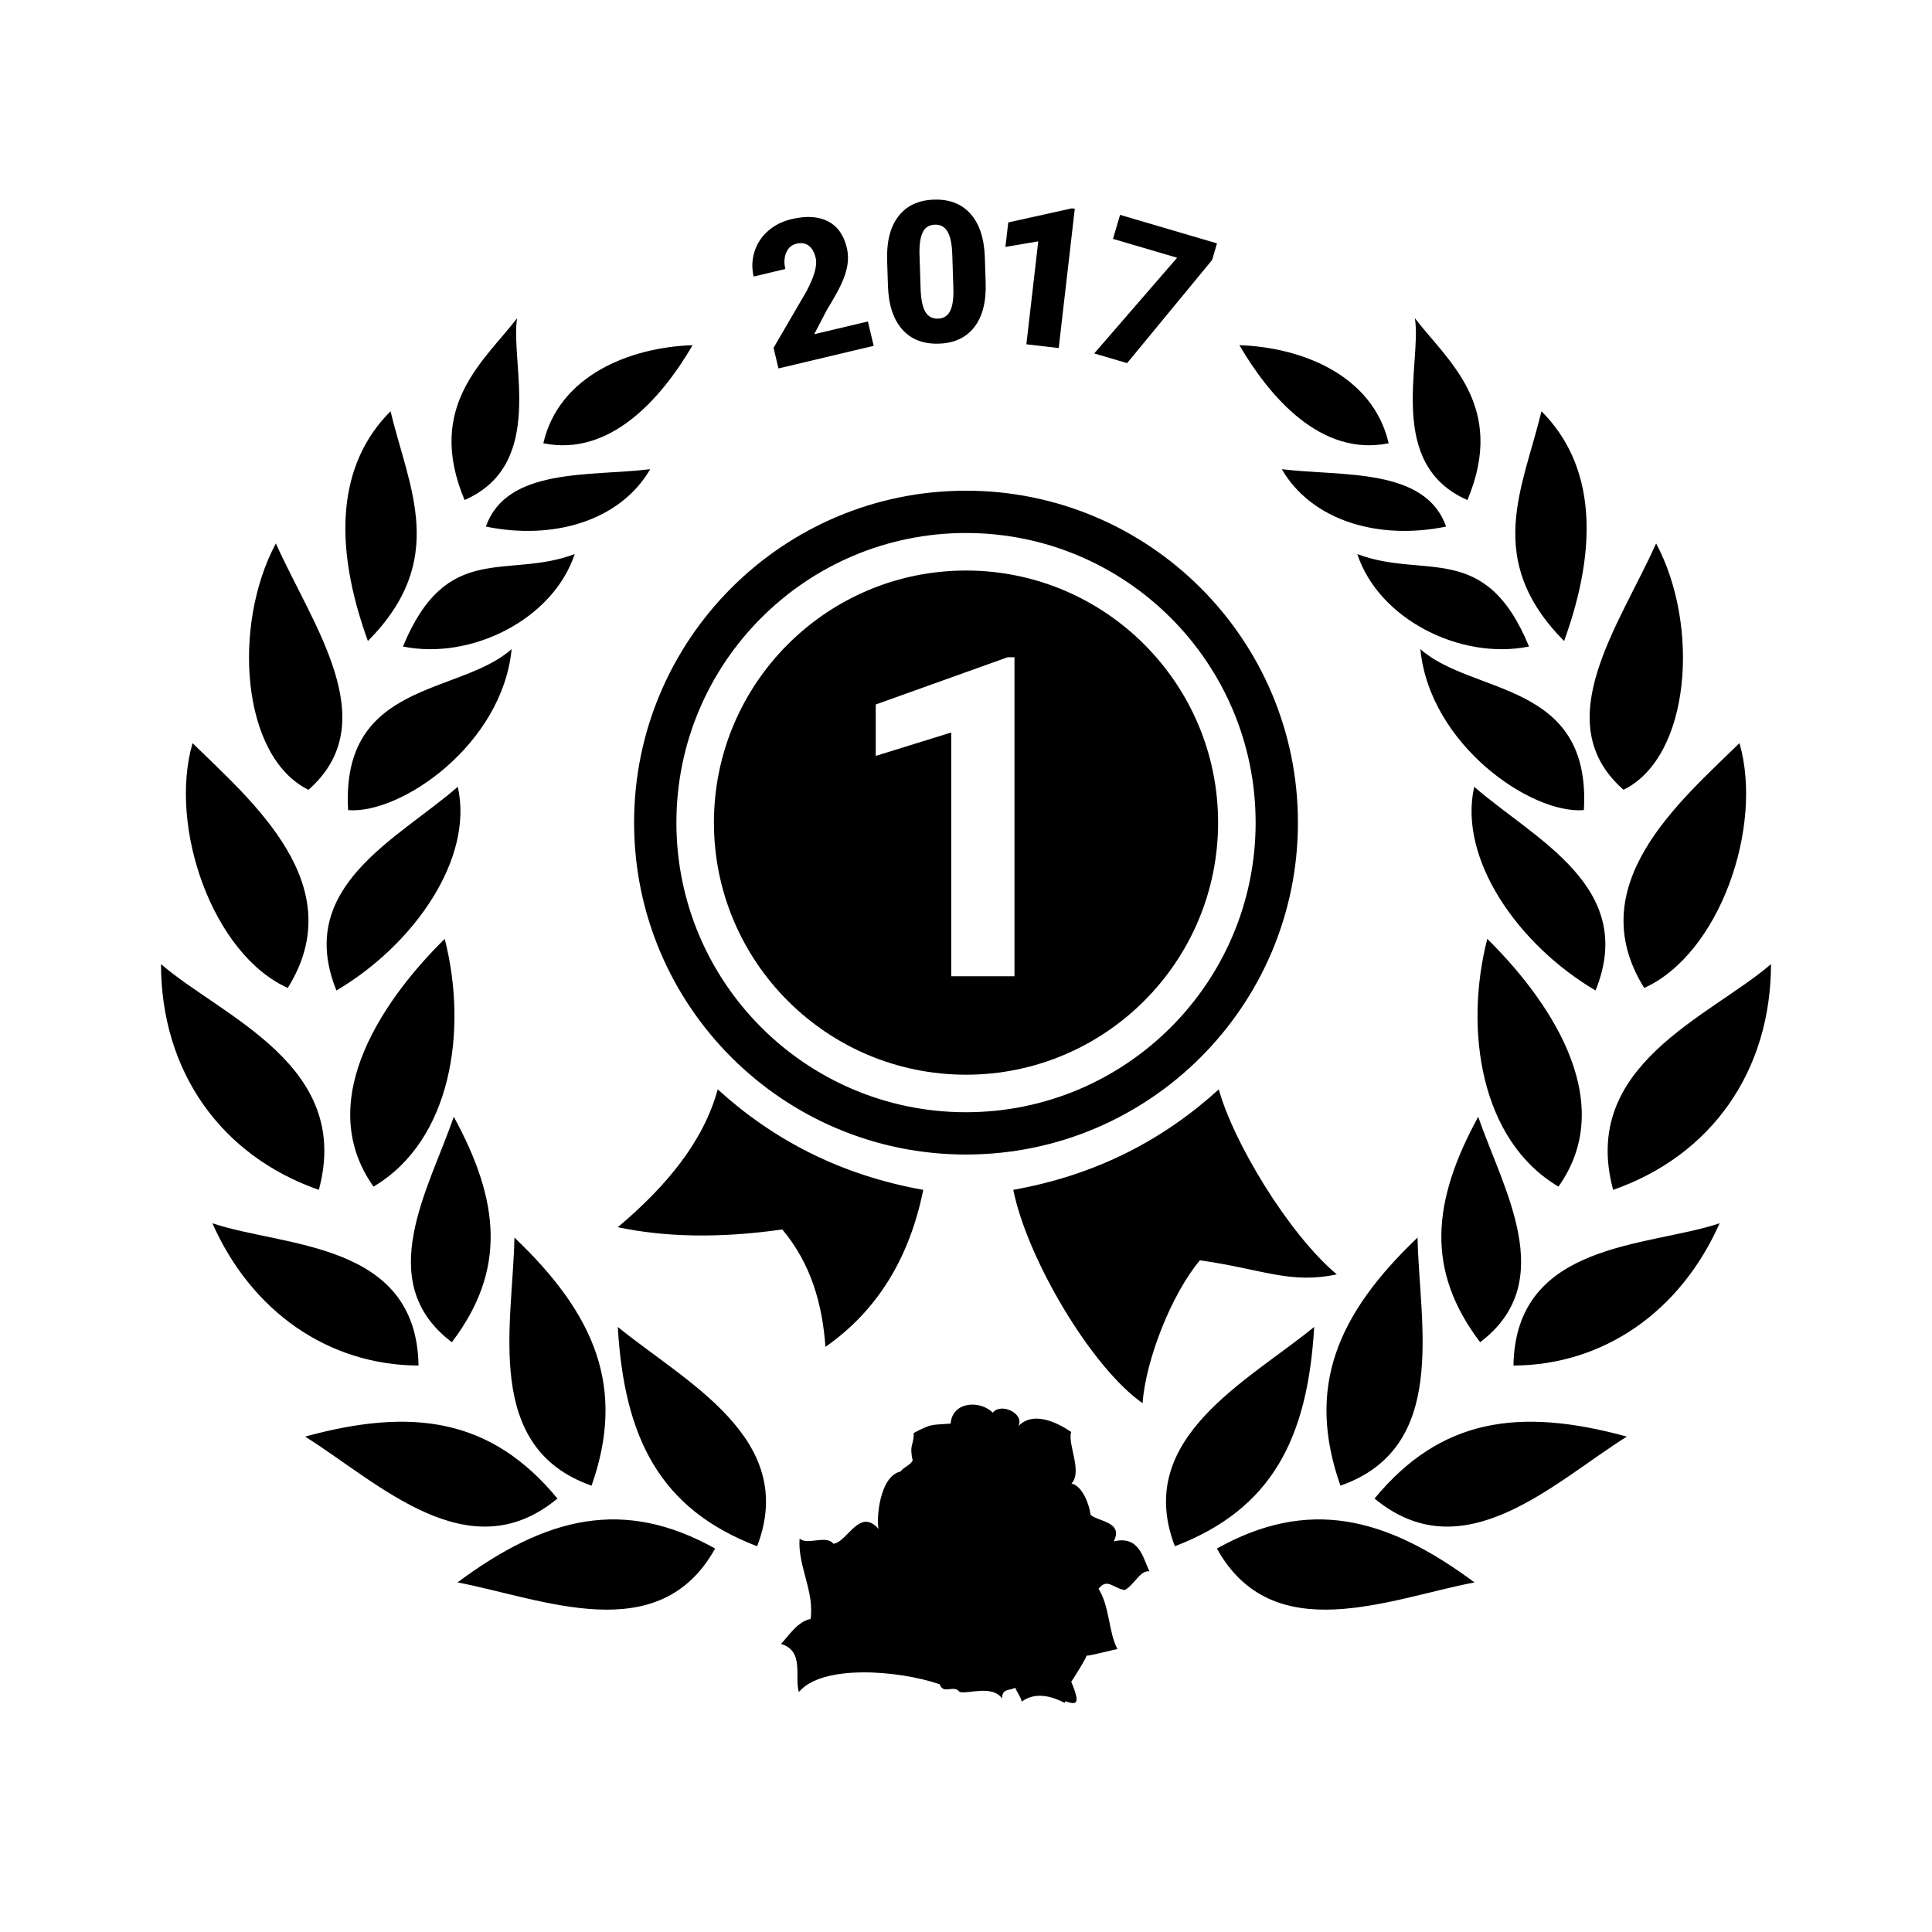 <?xml version="1.0" standalone="no"?>
<!DOCTYPE svg PUBLIC "-//W3C//DTD SVG 1.1//EN" "http://www.w3.org/Graphics/SVG/1.1/DTD/svg11.dtd">
<!--Generator: Xara Designer (www.xara.com), SVG filter version: 6.1.0.18-->
<svg stroke-width="0.501" stroke-linejoin="bevel" fill-rule="evenodd" xmlns:xlink="http://www.w3.org/1999/xlink" xmlns="http://www.w3.org/2000/svg" version="1.1" overflow="visible" width="144pt" height="144pt" viewBox="0 0 144 144">
 <defs>
	</defs>
 <g id="Document" fill="#e2001a" stroke="#e2001a" font-family="Times New Roman" font-size="16" transform="scale(1 -1)">
  <g id="Spread" transform="translate(0 -144)">
   <g id="MouseOff">
    <path d="M 79.401,17.198 L 79.361,17.078 C 78.571,17.471 77.268,17.996 76.151,17.169 C 76.107,17.476 75.781,17.914 75.665,18.209 C 75.283,17.974 74.67,18.176 74.695,17.405 C 73.924,18.445 72.186,17.72 71.525,17.89 C 71.068,18.484 70.341,17.646 70.036,18.468 C 66.832,19.551 61.222,19.93 59.545,17.885 C 59.193,19.005 59.984,20.939 58.213,21.471 C 58.794,22.094 59.476,23.165 60.412,23.327 C 60.723,25.353 59.44,27.313 59.597,29.326 C 60.156,28.792 61.579,29.631 62.111,28.94 C 63.153,29.033 64.049,31.683 65.483,30.038 C 65.317,30.693 65.518,33.963 67.124,34.322 C 67.354,34.66 67.856,34.783 68.025,35.152 C 67.748,36.39 68.139,36.298 68.098,37.19 C 69.471,37.91 69.373,37.777 70.857,37.893 C 70.975,39.548 73.049,39.659 73.997,38.708 C 74.608,39.488 76.395,38.631 75.901,37.701 C 77.058,38.906 78.919,37.895 79.841,37.269 C 79.548,36.372 80.707,34.309 79.863,33.43 C 80.686,33.248 81.196,31.839 81.287,31.092 C 81.85,30.584 83.758,30.576 83.013,29.116 C 84.956,29.576 85.195,27.82 85.677,26.88 C 84.993,26.989 84.593,25.931 83.842,25.489 C 82.978,25.605 82.532,26.425 81.882,25.578 C 82.729,24.218 82.613,22.34 83.29,21.091 C 82.929,21.021 81.203,20.578 80.986,20.595 C 80.925,20.333 79.991,18.86 79.845,18.653 C 80.576,16.901 80.218,16.928 79.401,17.198 Z M 34.101,26.057 C 40.758,31.002 46.527,32.364 53.301,28.581 C 49.121,21.06 40.455,24.84 34.101,26.057 Z M 90.699,28.581 C 97.473,32.364 103.241,31.002 109.899,26.057 C 103.543,24.84 94.879,21.06 90.699,28.581 Z M 46.047,45.098 C 51.059,41.005 59.519,36.784 56.432,28.752 C 49.183,31.519 46.529,36.817 46.047,45.098 Z M 97.952,45.098 C 97.471,36.817 94.816,31.519 87.567,28.752 C 84.481,36.784 92.941,41.005 97.952,45.098 Z M 22.744,36.925 C 30.742,39.116 36.611,38.293 41.549,32.308 C 34.925,26.816 28.222,33.485 22.744,36.925 Z M 102.451,32.308 C 107.389,38.293 113.256,39.116 121.256,36.925 C 115.778,33.485 109.075,26.816 102.451,32.308 Z M 38.343,51.759 C 44.346,46.038 46.67,40.587 44.092,33.267 C 35.969,36.108 38.223,45.291 38.343,51.759 Z M 105.657,51.759 C 105.777,45.291 108.031,36.108 99.908,33.267 C 97.329,40.587 99.653,46.038 105.657,51.759 Z M 75.524,55.316 C 81.739,56.425 86.729,59.068 90.843,62.805 C 91.905,58.92 96.008,52.068 99.635,49.015 C 96.138,48.276 94.153,49.393 89.435,50.065 C 87.311,47.535 85.395,42.641 85.16,39.415 C 81.376,42.056 76.572,50.129 75.524,55.316 Z M 15.829,52.826 C 21.148,51.031 31.041,51.493 31.196,42.219 C 24.461,42.254 18.746,46.246 15.829,52.826 Z M 128.171,52.826 C 125.253,46.246 119.539,42.254 112.803,42.219 C 112.959,51.493 122.852,51.031 128.171,52.826 Z M 58.309,52.363 C 53.591,51.691 49.544,51.793 46.047,52.532 C 49.674,55.585 52.433,58.919 53.495,62.804 C 57.609,59.067 62.599,56.424 68.814,55.315 C 67.766,50.128 65.309,46.253 61.525,43.612 C 61.29,46.838 60.433,49.833 58.309,52.363 Z M 33.822,60.765 C 37.269,54.447 37.749,49.326 33.68,43.959 C 27.718,48.457 32.011,55.451 33.822,60.765 Z M 110.178,60.765 C 111.988,55.451 116.282,48.457 110.32,43.959 C 106.251,49.326 106.731,54.447 110.178,60.765 Z M 12,72.138 C 16.611,68.179 26.273,64.596 23.765,55.315 C 16.448,57.871 12.01,64.157 12,72.138 Z M 132,72.138 C 131.99,64.157 127.552,57.871 120.234,55.315 C 117.726,64.596 127.389,68.179 132,72.138 Z M 33.146,74.022 C 34.889,67.22 33.643,58.975 27.839,55.558 C 23.166,62.146 28.949,69.89 33.146,74.022 Z M 110.853,74.022 C 115.051,69.89 120.834,62.146 116.16,55.558 C 110.356,58.975 109.11,67.22 110.853,74.022 Z M 47.262,82.687 C 47.262,96.342 58.345,107.426 72.001,107.426 C 85.656,107.426 96.74,96.342 96.74,82.687 C 96.74,69.031 85.656,57.948 72.001,57.948 C 58.345,57.948 47.262,69.031 47.262,82.687 Z M 93.587,82.687 C 93.587,94.601 83.915,104.273 72.001,104.273 C 60.086,104.273 50.415,94.601 50.415,82.687 C 50.415,70.772 60.086,61.101 72.001,61.101 C 83.915,61.101 93.587,70.772 93.587,82.687 Z M 53.212,82.687 C 53.212,93.058 61.63,101.476 72.001,101.476 C 82.372,101.476 90.79,93.058 90.79,82.687 C 90.79,72.316 82.372,63.898 72.001,63.898 C 61.63,63.898 53.212,72.316 53.212,82.687 Z M 34.12,85.356 C 35.331,80.017 30.878,73.594 25.075,70.175 C 21.945,77.909 29.63,81.443 34.12,85.356 Z M 109.88,85.356 C 114.37,81.443 122.054,77.909 118.924,70.175 C 113.122,73.594 108.669,80.017 109.88,85.356 Z M 14.351,88.612 C 18.786,84.265 26.226,78.014 21.448,70.365 C 15.839,72.891 12.545,82.372 14.351,88.612 Z M 129.649,88.612 C 131.455,82.372 128.16,72.891 122.551,70.365 C 117.774,78.014 125.213,84.265 129.649,88.612 Z M 75.613,71.236 L 75.613,95.014 L 75.107,95.014 L 65.273,91.491 L 65.273,87.658 L 70.899,89.404 L 70.899,71.236 L 75.613,71.236 Z M 38.134,95.619 C 37.441,88.498 29.87,83.296 25.947,83.619 C 25.389,93.282 34.259,92.169 38.134,95.619 Z M 105.865,95.619 C 109.74,92.169 118.611,93.282 118.053,83.619 C 114.129,83.296 106.559,88.498 105.865,95.619 Z M 20.561,103.497 C 23.317,97.346 28.703,90.159 22.992,85.133 C 17.973,87.602 17.295,97.397 20.561,103.497 Z M 123.437,103.497 C 126.705,97.397 126.027,87.602 121.008,85.133 C 115.296,90.159 120.683,97.346 123.437,103.497 Z M 30.035,95.813 C 33.308,103.753 37.814,100.795 42.835,102.704 C 41.218,97.806 35.078,94.782 30.035,95.813 Z M 101.164,102.704 C 106.185,100.795 110.691,103.753 113.964,95.813 C 108.922,94.782 102.781,97.806 101.164,102.704 Z M 29.108,113.348 C 30.485,107.613 33.444,102.3 27.422,96.222 C 24.81,103.415 25.147,109.383 29.108,113.348 Z M 114.892,113.348 C 118.853,109.383 119.19,103.415 116.578,96.222 C 110.556,102.3 113.515,107.613 114.892,113.348 Z M 36.217,104.751 C 37.767,109.18 44.007,108.483 48.462,109.028 C 46.221,105.181 41.261,103.718 36.217,104.751 Z M 95.537,109.028 C 99.991,108.483 106.231,109.18 107.783,104.751 C 102.739,103.718 97.779,105.181 95.537,109.028 Z M 38.542,120.283 C 38.003,116.995 40.74,109.4 34.626,106.73 C 31.675,113.764 36.153,117.15 38.542,120.283 Z M 105.457,120.283 C 107.847,117.15 112.325,113.764 109.373,106.73 C 103.26,109.4 105.996,116.995 105.457,120.283 Z M 40.496,110.962 C 41.67,116.016 46.937,118.113 51.621,118.272 C 49.38,114.424 45.538,109.928 40.496,110.962 Z M 92.378,118.272 C 97.063,118.113 102.33,116.016 103.503,110.962 C 98.461,109.928 94.62,114.424 92.378,118.272 Z M 58.022,116.538 L 57.657,118.074 L 60.11,122.287 C 60.698,123.396 60.927,124.22 60.799,124.761 C 60.695,125.198 60.52,125.509 60.276,125.691 C 60.03,125.874 59.726,125.922 59.363,125.836 C 59.005,125.751 58.75,125.529 58.599,125.171 C 58.448,124.813 58.426,124.406 58.535,123.95 L 56.174,123.389 C 56.025,124.013 56.045,124.626 56.231,125.229 C 56.418,125.832 56.752,126.348 57.236,126.777 C 57.719,127.207 58.303,127.503 58.988,127.666 C 60.086,127.927 60.993,127.874 61.708,127.507 C 62.422,127.141 62.892,126.482 63.117,125.532 C 63.212,125.132 63.231,124.724 63.172,124.309 C 63.113,123.894 62.976,123.441 62.76,122.95 C 62.545,122.458 62.171,121.781 61.638,120.916 L 60.685,119.089 L 64.688,120.039 L 65.119,118.223 L 58.022,116.538 Z M 84.01,116.936 L 81.558,117.657 L 87.736,124.79 L 82.956,126.196 L 83.483,127.987 L 90.708,125.861 L 90.343,124.621 L 84.01,116.936 Z M 78.91,118.06 L 76.5,118.338 L 77.386,126.012 L 74.938,125.594 L 75.149,127.42 L 79.888,128.47 L 80.109,128.444 L 78.91,118.06 Z M 67.242,119.454 C 66.581,120.204 66.228,121.28 66.183,122.681 L 66.121,124.59 C 66.076,126.001 66.358,127.1 66.967,127.885 C 67.577,128.671 68.46,129.083 69.618,129.12 C 70.775,129.157 71.685,128.801 72.346,128.051 C 73.006,127.301 73.36,126.223 73.405,124.817 L 73.466,122.915 C 73.511,121.504 73.229,120.406 72.62,119.62 C 72.011,118.834 71.13,118.423 69.977,118.386 C 68.815,118.348 67.903,118.704 67.242,119.454 Z M 70.811,120.808 C 70.996,121.166 71.079,121.72 71.06,122.472 L 70.976,125.055 C 70.952,125.806 70.836,126.364 70.628,126.728 C 70.42,127.093 70.103,127.268 69.678,127.254 C 69.261,127.241 68.964,127.059 68.786,126.708 C 68.608,126.358 68.524,125.833 68.532,125.134 L 68.618,122.465 C 68.643,121.685 68.759,121.118 68.967,120.763 C 69.175,120.408 69.491,120.238 69.917,120.251 C 70.329,120.265 70.627,120.45 70.811,120.808 Z" stroke-linejoin="round" stroke-width="0.272" stroke-linecap="round" stroke="none" fill-rule="nonzero" fill="#000000" marker-start="none" marker-end="none" stroke-miterlimit="79.84"/>
   </g>
  </g>
 </g>
</svg>
